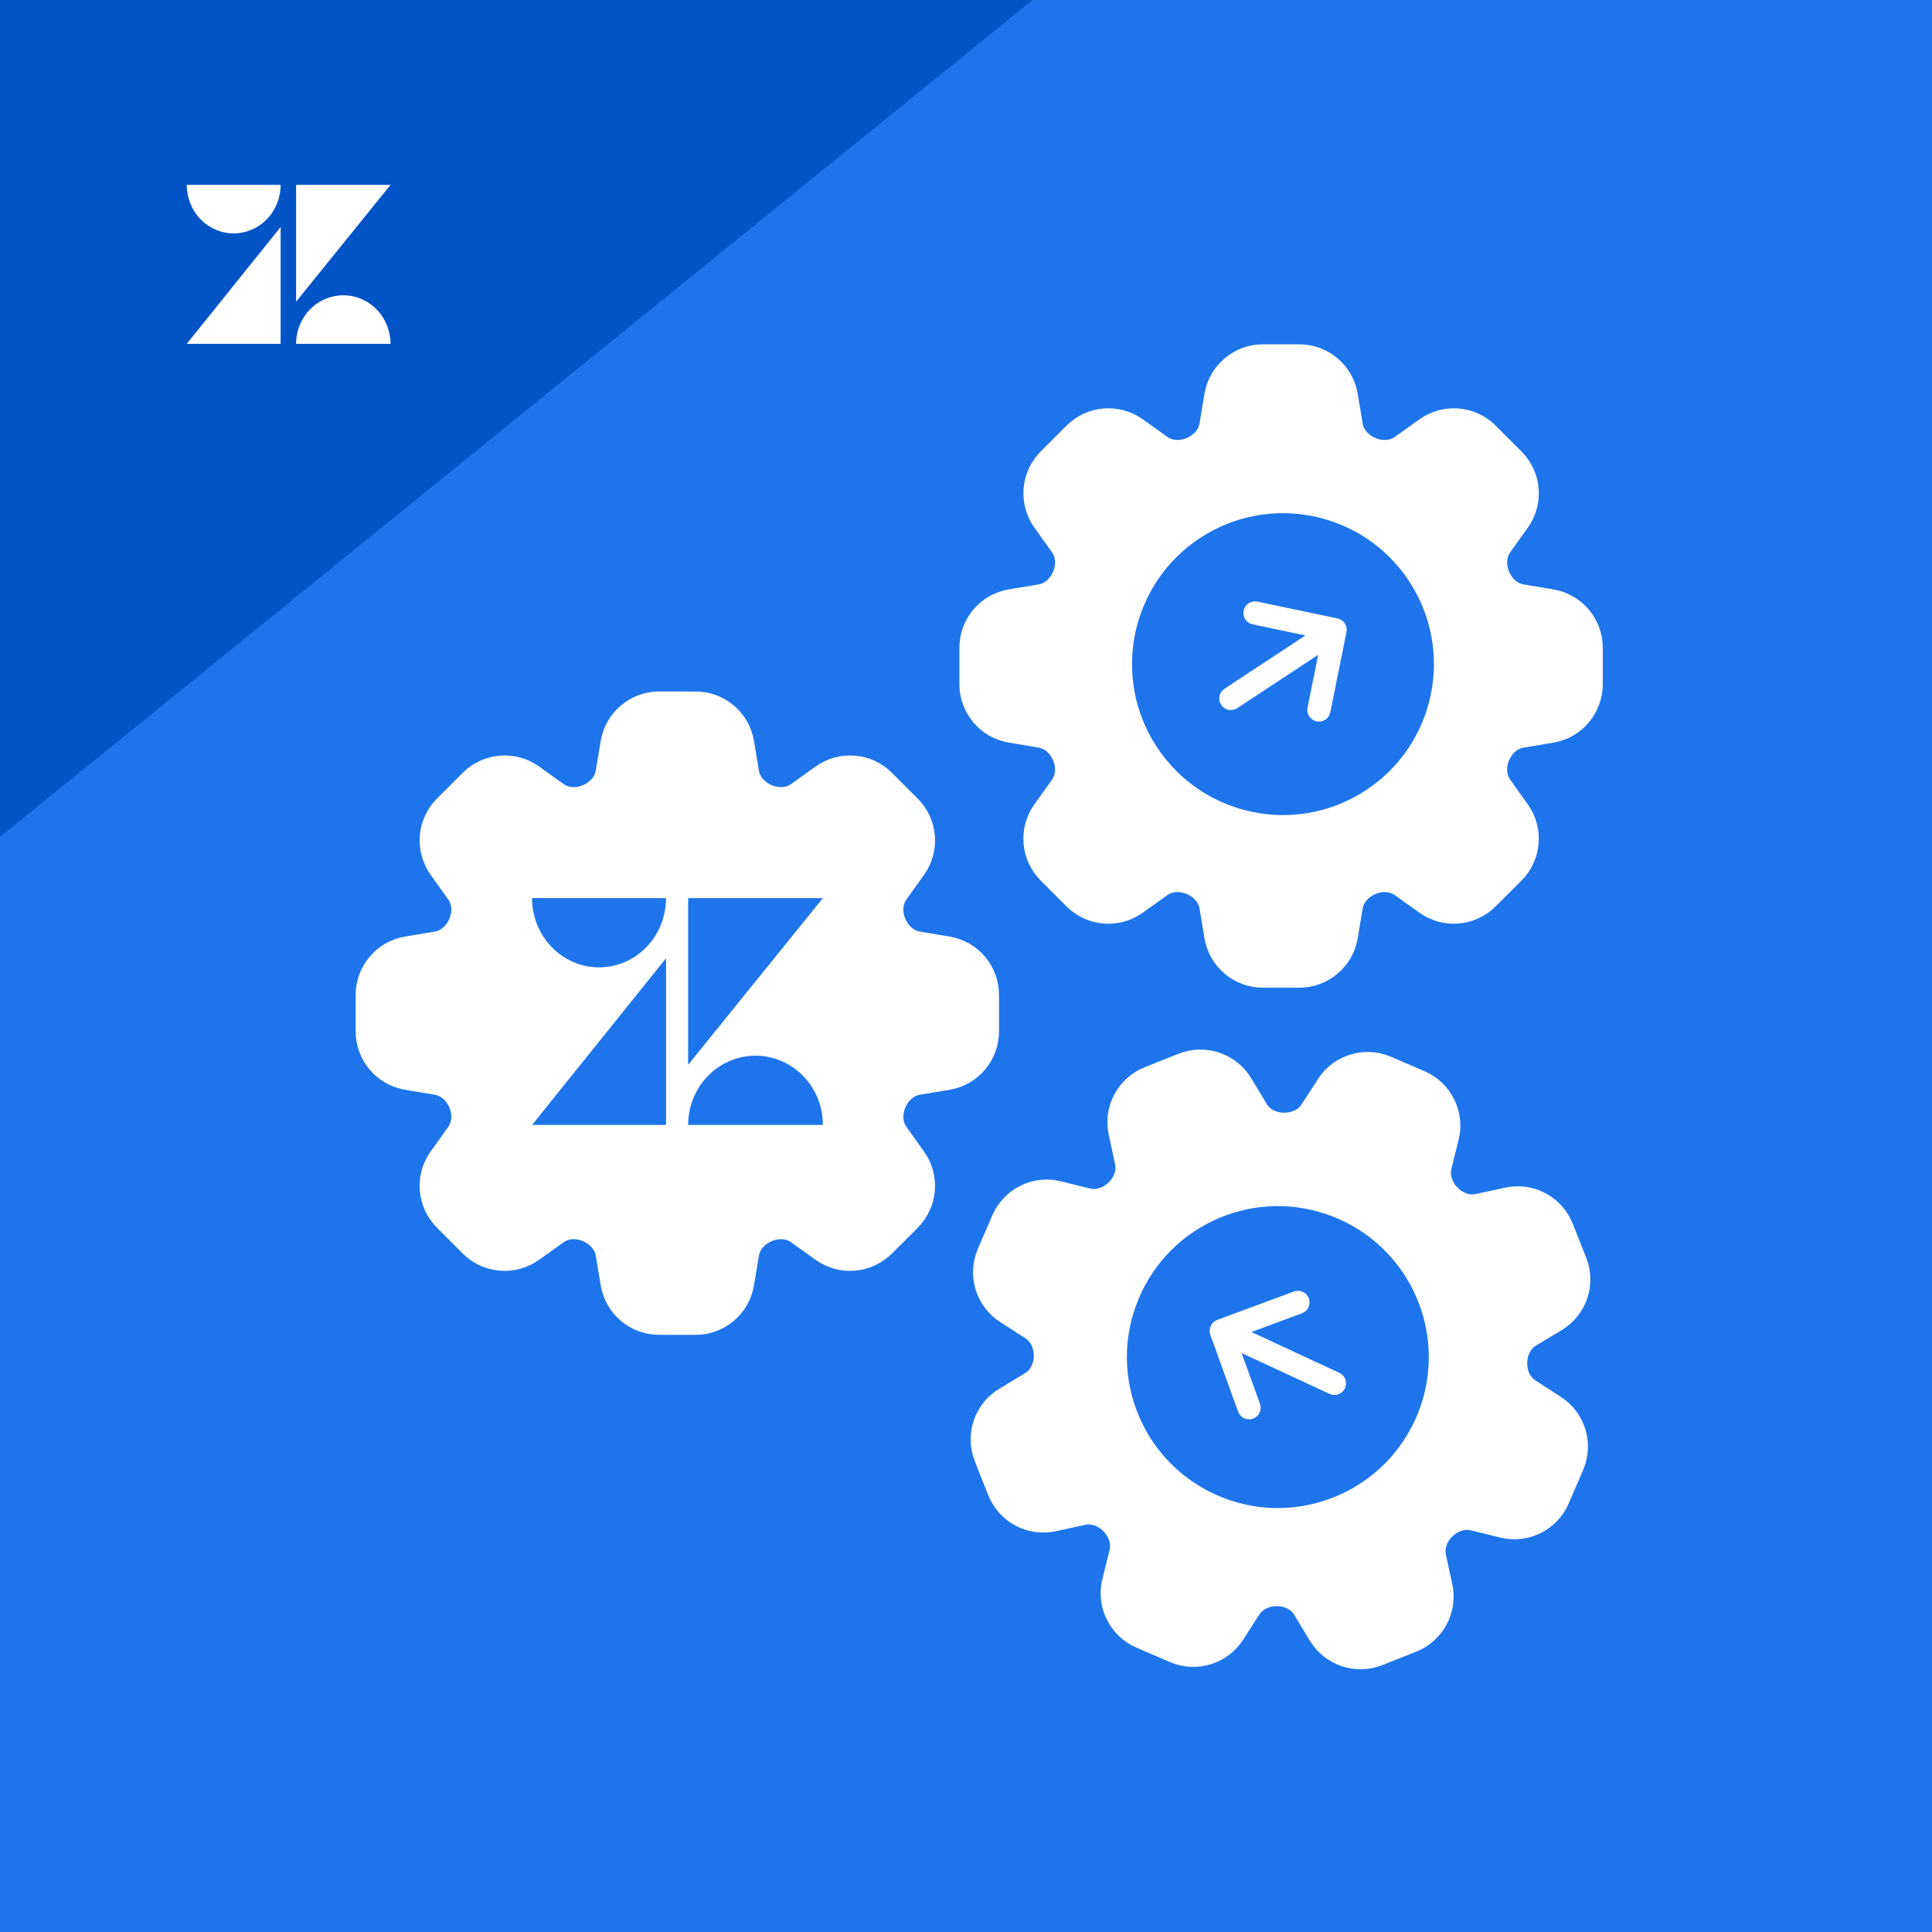 <svg width="512" height="512" viewBox="0 0 512 512" fill="none" xmlns="http://www.w3.org/2000/svg">
<g clip-path="url(#clip0_2604_563)">
<rect width="512" height="512" fill="#1E75EB"/>
<g filter="url(#filter0_d_2604_563)">
<path d="M-6.558 -4.585L276.035 -1.95L-62.48 272.432L-6.558 -4.585Z" fill="#0054C6"/>
</g>
<path d="M74.37 60.16V91.118H49.49L74.37 60.16Z" fill="white"/>
<path d="M74.37 48.992C74.37 52.404 73.059 55.676 70.726 58.088C68.393 60.501 65.229 61.856 61.93 61.856C58.631 61.856 55.467 60.501 53.134 58.088C50.801 55.676 49.49 52.404 49.49 48.992H74.37V48.992Z" fill="white"/>
<path d="M78.469 91.118C78.469 87.706 79.787 84.434 82.133 82.022C84.479 79.609 87.662 78.254 90.979 78.254C94.297 78.254 97.48 79.609 99.826 82.022C102.172 84.434 103.49 87.706 103.49 91.118H78.469Z" fill="white"/>
<path d="M78.469 79.95V48.992H103.49L78.469 79.95Z" fill="white"/>
</g>
<path d="M164.872 197.303C165.667 192.516 169.819 189 174.677 189H184.332C189.19 189 193.342 192.516 194.137 197.303L195.453 205.2C196.071 208.946 198.845 211.949 202.343 213.415C205.859 214.864 209.895 214.67 212.987 212.461L219.497 207.806C221.412 206.437 223.75 205.793 226.096 205.987C228.441 206.181 230.642 207.201 232.306 208.866L239.134 215.703C242.579 219.139 243.02 224.554 240.194 228.511L235.539 235.022C233.33 238.113 233.136 242.141 234.593 245.657C236.051 249.164 239.054 251.929 242.808 252.547L250.697 253.872C255.493 254.667 259 258.81 259 263.668V273.332C259 278.19 255.493 282.342 250.697 283.137L242.8 284.453C239.054 285.071 236.051 287.836 234.593 291.343C233.136 294.859 233.33 298.887 235.539 301.978L240.194 308.497C243.02 312.446 242.57 317.861 239.134 321.306L232.297 328.134C230.634 329.796 228.435 330.815 226.091 331.009C223.748 331.203 221.411 330.56 219.497 329.194L212.978 324.539C209.887 322.33 205.859 322.136 202.352 323.593C198.836 325.051 196.08 328.054 195.453 331.8L194.137 339.697C193.342 344.484 189.19 348 184.332 348H174.668C169.81 348 165.667 344.484 164.863 339.697L163.556 331.8C162.929 328.054 160.164 325.051 156.657 323.585C153.141 322.136 149.113 322.33 146.022 324.539L139.503 329.194C135.554 332.02 130.139 331.57 126.694 328.134L119.866 321.297C118.201 319.633 117.181 317.433 116.987 315.087C116.793 312.742 117.437 310.403 118.806 308.488L123.461 301.978C125.67 298.887 125.864 294.859 124.415 291.343C122.958 287.836 119.946 285.071 116.2 284.453L108.303 283.128C103.516 282.333 100 278.181 100 273.332V263.668C100 258.81 103.516 254.658 108.303 253.863L116.2 252.547C119.946 251.929 122.958 249.164 124.415 245.657C125.873 242.141 125.679 238.113 123.461 235.022L118.815 228.503C117.446 226.588 116.802 224.25 116.996 221.904C117.19 219.559 118.21 217.358 119.875 215.694L126.703 208.866C128.367 207.201 130.567 206.181 132.913 205.987C135.258 205.793 137.597 206.437 139.511 207.806L146.022 212.461C149.113 214.67 153.15 214.864 156.657 213.406C160.164 211.949 162.929 208.946 163.547 205.2L164.872 197.303Z" fill="white" stroke="white" stroke-width="11.5" stroke-linecap="round" stroke-linejoin="round"/>
<path d="M176.51 253.939V298.125H141L176.51 253.939Z" fill="#1E75EB"/>
<path d="M176.51 238C176.51 242.869 174.64 247.54 171.31 250.983C167.98 254.426 163.464 256.36 158.755 256.36C154.046 256.36 149.53 254.426 146.2 250.983C142.871 247.54 141 242.869 141 238H176.51V238Z" fill="#1E75EB"/>
<path d="M182.361 298.126C182.361 293.257 184.242 288.586 187.591 285.143C190.939 281.7 195.481 279.766 200.217 279.766C204.952 279.766 209.494 281.7 212.843 285.143C216.192 288.586 218.073 293.257 218.073 298.126H182.361Z" fill="#1E75EB"/>
<path d="M182.361 282.186V238H218.073L182.361 282.186Z" fill="#1E75EB"/>
<path d="M324.872 105.303C325.667 100.516 329.819 97 334.677 97H344.332C349.19 97 353.342 100.516 354.137 105.303L355.453 113.2C356.071 116.946 358.845 119.949 362.343 121.415C365.859 122.864 369.895 122.67 372.987 120.461L379.497 115.806C381.412 114.437 383.75 113.793 386.096 113.987C388.441 114.181 390.642 115.201 392.306 116.866L399.134 123.703C402.579 127.139 403.02 132.554 400.194 136.511L395.539 143.022C393.33 146.113 393.136 150.141 394.593 153.657C396.051 157.164 399.054 159.929 402.808 160.547L410.697 161.872C415.493 162.667 419 166.81 419 171.668V181.332C419 186.19 415.493 190.342 410.697 191.137L402.8 192.453C399.054 193.071 396.051 195.836 394.593 199.343C393.136 202.859 393.33 206.887 395.539 209.978L400.194 216.497C403.02 220.446 402.57 225.861 399.134 229.306L392.297 236.134C390.634 237.796 388.435 238.815 386.091 239.009C383.748 239.203 381.411 238.56 379.497 237.194L372.978 232.539C369.887 230.33 365.859 230.136 362.352 231.593C358.836 233.051 356.08 236.054 355.453 239.8L354.137 247.697C353.342 252.484 349.19 256 344.332 256H334.668C329.81 256 325.667 252.484 324.863 247.697L323.556 239.8C322.929 236.054 320.164 233.051 316.657 231.585C313.141 230.136 309.113 230.33 306.022 232.539L299.503 237.194C295.554 240.02 290.139 239.57 286.694 236.134L279.866 229.297C278.201 227.633 277.181 225.433 276.987 223.087C276.793 220.742 277.437 218.403 278.806 216.488L283.461 209.978C285.67 206.887 285.864 202.859 284.415 199.343C282.958 195.836 279.946 193.071 276.2 192.453L268.303 191.128C263.516 190.333 260 186.181 260 181.332V171.668C260 166.81 263.516 162.658 268.303 161.863L276.2 160.547C279.946 159.929 282.958 157.164 284.415 153.657C285.873 150.141 285.679 146.113 283.461 143.022L278.815 136.503C277.446 134.588 276.802 132.25 276.996 129.904C277.19 127.559 278.21 125.358 279.875 123.694L286.703 116.866C288.367 115.201 290.567 114.181 292.913 113.987C295.258 113.793 297.597 114.437 299.511 115.806L306.022 120.461C309.113 122.67 313.15 122.864 316.657 121.406C320.164 119.949 322.929 116.946 323.547 113.2L324.872 105.303Z" fill="white" stroke="white" stroke-width="11.5" stroke-linecap="round" stroke-linejoin="round"/>
<path d="M373.396 153.984C385.555 172.427 380.459 197.237 362.016 209.396C343.573 221.555 318.763 216.459 306.604 198.016C294.445 179.573 299.541 154.763 317.984 142.604C336.427 130.445 361.237 135.541 373.396 153.984ZM329.583 161.824C329.5 162.219 329.496 162.627 329.571 163.024C329.646 163.421 329.798 163.8 330.019 164.138C330.24 164.477 330.526 164.768 330.859 164.996C331.193 165.224 331.569 165.384 331.964 165.467L345.946 168.395L324.498 182.534C323.817 182.983 323.342 183.684 323.178 184.484C323.014 185.283 323.174 186.115 323.623 186.796C324.072 187.478 324.774 187.953 325.573 188.117C326.372 188.281 327.204 188.121 327.886 187.672L349.333 173.533L346.514 187.537C346.434 187.933 346.433 188.341 346.512 188.738C346.59 189.135 346.745 189.512 346.969 189.849C347.193 190.185 347.481 190.474 347.817 190.7C348.153 190.925 348.53 191.082 348.926 191.161C349.323 191.241 349.731 191.242 350.127 191.163C350.524 191.085 350.901 190.93 351.238 190.706C351.575 190.482 351.864 190.194 352.089 189.858C352.314 189.522 352.471 189.145 352.551 188.749L356.83 167.501C356.99 166.705 356.829 165.878 356.382 165.2C355.935 164.522 355.238 164.048 354.444 163.882L333.229 159.441C332.833 159.357 332.425 159.353 332.027 159.427C331.63 159.502 331.251 159.655 330.912 159.876C330.573 160.097 330.282 160.383 330.054 160.717C329.826 161.052 329.666 161.428 329.583 161.824Z" fill="#1E75EB"/>
<path d="M354.091 289.09C356.716 285.008 361.92 283.423 366.381 285.346L375.248 289.167C379.709 291.09 382.13 295.962 380.965 300.673L379.048 308.446C378.134 312.131 379.492 315.987 382.124 318.718C384.779 321.44 388.563 322.859 392.276 322.055L400.097 320.357C402.398 319.858 404.8 320.191 406.877 321.298C408.954 322.404 410.571 324.212 411.44 326.4L415.004 335.381C416.808 339.9 415.07 345.048 410.908 347.563L404.056 351.699C400.805 353.664 399.032 357.286 398.979 361.091C398.929 364.889 400.593 368.617 403.795 370.67L410.515 375.009C414.605 377.638 416.186 382.831 414.263 387.292L410.438 396.167C408.515 400.628 403.651 403.053 398.931 401.884L391.158 399.967C387.474 399.052 383.622 400.403 380.895 403.046C378.165 405.698 376.749 409.474 377.554 413.187L379.248 421.016C380.281 425.761 377.724 430.555 373.205 432.359L364.224 435.923C362.038 436.792 359.616 436.857 357.387 436.108C355.158 435.358 353.267 433.843 352.05 431.83L347.906 424.975C345.941 421.723 342.319 419.951 338.521 419.901C334.716 419.848 330.996 421.515 328.938 424.706L324.603 431.437C321.978 435.519 316.774 437.104 312.313 435.181L303.438 431.356C298.977 429.433 296.564 424.565 297.721 419.85L299.646 412.081C300.552 408.393 299.202 404.541 296.562 401.806C293.907 399.084 290.131 397.668 286.418 398.472L278.589 400.167C273.844 401.2 269.049 398.643 267.246 394.124L263.682 385.142C262.811 382.956 262.745 380.531 263.495 378.3C264.246 376.069 265.763 374.177 267.778 372.961L274.63 368.825C277.881 366.86 279.654 363.238 279.715 359.436C279.765 355.638 278.093 351.907 274.899 349.857L268.171 345.514C264.089 342.889 262.504 337.685 264.423 333.231L268.248 324.357C270.171 319.895 275.043 317.474 279.755 318.639L287.528 320.557C291.212 321.471 295.072 320.124 297.799 317.481C300.529 314.829 301.945 311.053 301.132 307.337L299.446 299.511C298.947 297.211 299.28 294.808 300.387 292.731C301.494 290.654 303.302 289.037 305.489 288.168L314.462 284.6C316.649 283.73 319.074 283.664 321.305 284.414C323.535 285.164 325.428 286.682 326.644 288.697L330.78 295.549C332.745 298.8 336.375 300.577 340.173 300.626C343.97 300.676 347.698 299.012 349.748 295.817L354.091 289.09Z" fill="white" stroke="white" stroke-width="11.5" stroke-linecap="round" stroke-linejoin="round"/>
<path d="M302.358 342.802C293.059 362.84 301.764 386.625 321.802 395.924C341.839 405.224 365.624 396.518 374.924 376.48C384.223 356.443 375.518 332.658 355.48 323.359C335.442 314.059 311.658 322.765 302.358 342.802ZM346.848 344.081C346.989 344.46 347.053 344.863 347.038 345.267C347.023 345.671 346.928 346.068 346.759 346.435C346.591 346.802 346.351 347.133 346.055 347.407C345.759 347.682 345.411 347.896 345.032 348.036L331.637 352.999L354.938 363.813C355.678 364.156 356.251 364.78 356.532 365.546C356.812 366.312 356.777 367.159 356.434 367.899C356.09 368.639 355.466 369.213 354.7 369.493C353.934 369.774 353.087 369.738 352.347 369.395L329.046 358.581L333.904 372.014C334.041 372.395 334.102 372.798 334.083 373.202C334.065 373.606 333.967 374.002 333.795 374.368C333.623 374.734 333.381 375.063 333.082 375.335C332.783 375.607 332.434 375.818 332.053 375.955C331.673 376.093 331.269 376.154 330.866 376.135C330.462 376.116 330.065 376.018 329.7 375.846C329.334 375.675 329.005 375.432 328.733 375.134C328.46 374.835 328.249 374.485 328.112 374.105L320.74 353.723C320.464 352.959 320.501 352.118 320.843 351.381C321.184 350.645 321.804 350.073 322.565 349.791L342.89 342.263C343.269 342.122 343.673 342.058 344.077 342.073C344.481 342.088 344.879 342.183 345.246 342.351C345.614 342.52 345.945 342.76 346.22 343.057C346.494 343.354 346.708 343.702 346.848 344.081Z" fill="#1E75EB"/>
<defs>
<filter id="filter0_d_2604_563" x="-87.48" y="-29.584" width="388.515" height="327.016" filterUnits="userSpaceOnUse" color-interpolation-filters="sRGB">
<feFlood flood-opacity="0" result="BackgroundImageFix"/>
<feColorMatrix in="SourceAlpha" type="matrix" values="0 0 0 0 0 0 0 0 0 0 0 0 0 0 0 0 0 0 127 0" result="hardAlpha"/>
<feOffset/>
<feGaussianBlur stdDeviation="12.5"/>
<feColorMatrix type="matrix" values="0 0 0 0 0 0 0 0 0 0 0 0 0 0 0 0 0 0 0.25 0"/>
<feBlend mode="normal" in2="BackgroundImageFix" result="effect1_dropShadow_2604_563"/>
<feBlend mode="normal" in="SourceGraphic" in2="effect1_dropShadow_2604_563" result="shape"/>
</filter>
<clipPath id="clip0_2604_563">
<rect width="512" height="512" fill="white"/>
</clipPath>
</defs>
</svg>
